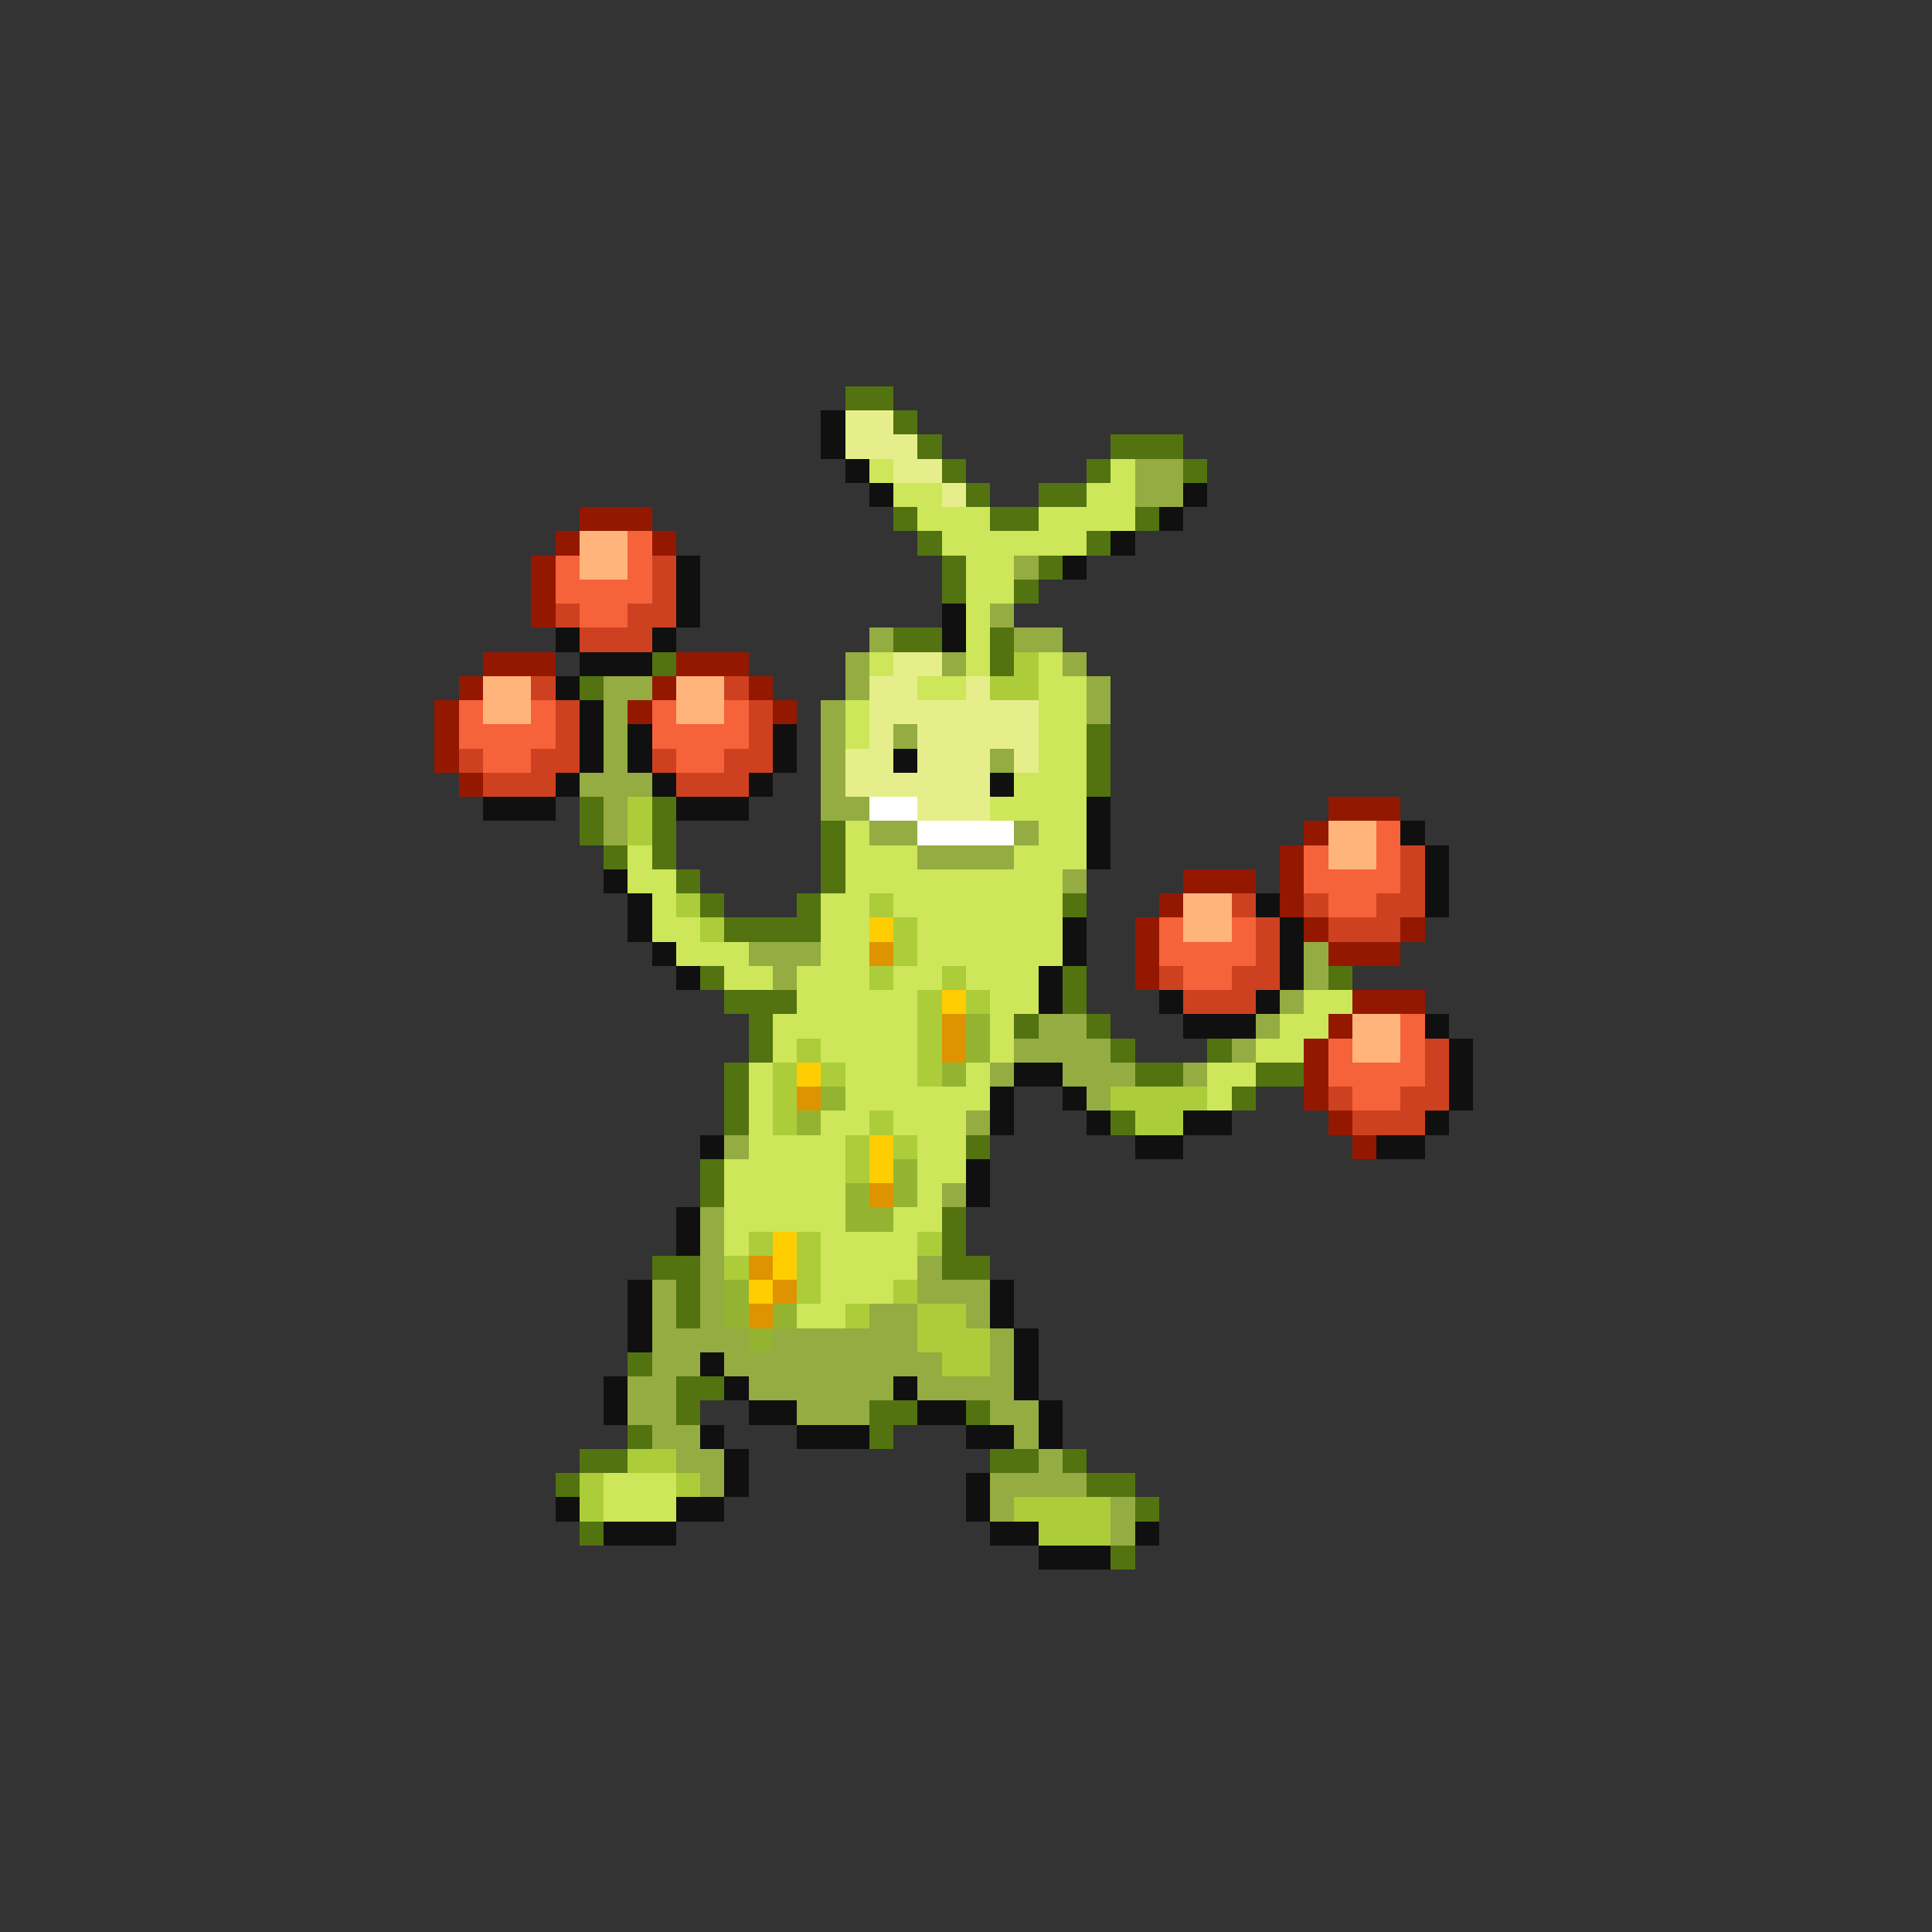 <svg xmlns="http://www.w3.org/2000/svg" viewBox="0 -0.5 80 80" shape-rendering="crispEdges">
<rect x="0" y="-0.5" width="80" height="80" fill="#333333" stroke="none"/>
<path stroke="#527310" d="M35 16h2M37 17h1M38 18h1M46 18h3M39 19h1M45 19h1M49 19h1M40 20h1M43 20h2M37 21h1M41 21h2M47 21h1M38 22h1M45 22h1M39 23h1M43 23h1M39 24h1M42 24h1M37 26h2M41 26h1M27 27h1M41 27h1M24 28h1M45 30h1M45 31h1M45 32h1M24 33h1M27 33h1M24 34h1M27 34h1M34 34h1M25 35h1M27 35h1M34 35h1M28 36h1M34 36h1M29 37h1M33 37h1M44 37h1M30 38h4M29 40h1M44 40h1M55 40h1M30 41h3M44 41h1M31 42h1M42 42h1M45 42h1M31 43h1M46 43h1M50 43h1M30 44h1M47 44h2M52 44h2M30 45h1M51 45h1M30 46h1M46 46h1M40 47h1M29 48h1M29 49h1M39 50h1M39 51h1M27 52h2M39 52h2M28 53h1M28 54h1M26 56h1M28 57h2M28 58h1M36 58h2M40 58h1M26 59h1M36 59h1M24 60h2M41 60h2M44 60h1M23 61h1M45 61h2M47 62h1M24 63h1M46 64h1" />
<path stroke="#101010" d="M34 17h1M34 18h1M35 19h1M36 20h1M49 20h1M48 21h1M46 22h1M28 23h1M44 23h1M28 24h1M28 25h1M39 25h1M23 26h1M27 26h1M39 26h1M24 27h3M23 28h1M24 29h1M24 30h1M26 30h1M32 30h1M24 31h1M26 31h1M32 31h1M37 31h1M23 32h1M27 32h1M31 32h1M41 32h1M20 33h3M28 33h3M45 33h1M45 34h1M58 34h1M45 35h1M59 35h1M25 36h1M59 36h1M26 37h1M52 37h1M59 37h1M26 38h1M44 38h1M53 38h1M27 39h1M44 39h1M53 39h1M28 40h1M43 40h1M53 40h1M43 41h1M48 41h1M52 41h1M49 42h3M59 42h1M60 43h1M42 44h2M60 44h1M41 45h1M44 45h1M60 45h1M41 46h1M45 46h1M49 46h2M59 46h1M29 47h1M47 47h2M57 47h2M40 48h1M40 49h1M28 50h1M28 51h1M26 53h1M41 53h1M26 54h1M41 54h1M26 55h1M42 55h1M29 56h1M42 56h1M25 57h1M30 57h1M37 57h1M42 57h1M25 58h1M31 58h2M38 58h2M43 58h1M29 59h1M33 59h3M40 59h2M43 59h1M30 60h1M30 61h1M40 61h1M23 62h1M28 62h2M40 62h1M25 63h3M41 63h2M47 63h1M43 64h3" />
<path stroke="#e6ee8b" d="M35 17h2M35 18h3M37 19h2M39 20h1M37 27h2M36 28h2M40 28h1M36 29h7M36 30h1M38 30h5M35 31h2M38 31h3M42 31h1M35 32h6M38 33h3" />
<path stroke="#cde65a" d="M36 19h1M46 19h1M37 20h2M45 20h2M38 21h3M43 21h4M39 22h6M40 23h2M40 24h2M40 25h1M40 26h1M36 27h1M40 27h1M43 27h1M38 28h2M43 28h2M35 29h1M43 29h2M35 30h1M43 30h2M43 31h2M42 32h3M41 33h4M35 34h1M43 34h2M26 35h1M35 35h3M42 35h3M26 36h2M35 36h9M27 37h1M34 37h2M37 37h7M27 38h2M34 38h2M38 38h6M28 39h3M34 39h2M38 39h6M30 40h2M33 40h3M37 40h2M40 40h3M33 41h5M41 41h2M54 41h2M32 42h6M41 42h1M53 42h2M32 43h1M34 43h4M41 43h1M52 43h2M31 44h1M35 44h3M40 44h1M50 44h2M31 45h1M35 45h6M50 45h1M31 46h1M34 46h2M37 46h3M31 47h4M38 47h2M30 48h5M38 48h2M30 49h5M38 49h1M30 50h5M37 50h2M30 51h1M34 51h4M34 52h4M34 53h3M33 54h2M25 61h3M25 62h3" />
<path stroke="#94ac41" d="M47 19h2M47 20h2M42 23h1M41 25h1M36 26h1M42 26h2M35 27h1M39 27h1M44 27h1M25 28h2M35 28h1M45 28h1M25 29h1M34 29h1M45 29h1M25 30h1M34 30h1M37 30h1M25 31h1M34 31h1M41 31h1M24 32h3M34 32h1M25 33h1M34 33h2M25 34h1M36 34h2M42 34h1M38 35h4M44 36h1M31 39h3M54 39h1M32 40h1M54 40h1M53 41h1M43 42h2M52 42h1M42 43h4M51 43h1M41 44h1M44 44h3M49 44h1M45 45h1M40 46h1M30 47h1M39 49h1M29 50h1M29 51h1M29 52h1M38 52h1M27 53h1M29 53h1M38 53h3M27 54h1M29 54h1M36 54h2M40 54h1M27 55h4M32 55h6M41 55h1M27 56h2M30 56h9M41 56h1M26 57h2M31 57h6M38 57h4M26 58h2M33 58h3M41 58h2M27 59h2M42 59h1M28 60h2M43 60h1M29 61h1M41 61h4M41 62h1M46 62h1M46 63h1" />
<path stroke="#941800" d="M24 21h3M23 22h1M27 22h1M22 23h1M22 24h1M22 25h1M20 27h3M28 27h3M19 28h1M27 28h1M31 28h1M18 29h1M26 29h1M32 29h1M18 30h1M18 31h1M19 32h1M55 33h3M54 34h1M53 35h1M49 36h3M53 36h1M48 37h1M53 37h1M47 38h1M54 38h1M58 38h1M47 39h1M55 39h3M47 40h1M56 41h3M55 42h1M54 43h1M54 44h1M54 45h1M55 46h1M56 47h1" />
<path stroke="#ffb47b" d="M24 22h2M24 23h2M20 28h2M28 28h2M20 29h2M28 29h2M55 34h2M55 35h2M49 37h2M49 38h2M56 42h2M56 43h2" />
<path stroke="#f66239" d="M26 22h1M23 23h1M26 23h1M23 24h4M24 25h2M19 29h1M22 29h1M27 29h1M30 29h1M19 30h4M27 30h4M20 31h2M28 31h2M57 34h1M54 35h1M57 35h1M54 36h4M55 37h2M48 38h1M51 38h1M48 39h4M49 40h2M58 42h1M55 43h1M58 43h1M55 44h4M56 45h2" />
<path stroke="#cd4120" d="M27 23h1M27 24h1M23 25h1M26 25h2M24 26h3M22 28h1M30 28h1M23 29h1M31 29h1M23 30h1M31 30h1M19 31h1M22 31h2M27 31h1M30 31h2M20 32h3M28 32h3M58 35h1M58 36h1M51 37h1M54 37h1M57 37h2M52 38h1M55 38h3M52 39h1M48 40h1M51 40h2M49 41h3M59 43h1M59 44h1M55 45h1M58 45h2M56 46h3" />
<path stroke="#accd39" d="M42 27h1M41 28h2M26 33h1M26 34h1M28 37h1M36 37h1M29 38h1M37 38h1M37 39h1M36 40h1M39 40h1M38 41h1M40 41h1M38 42h1M33 43h1M38 43h1M32 44h1M34 44h1M38 44h1M32 45h1M46 45h4M32 46h1M36 46h1M47 46h2M35 47h1M37 47h1M35 48h1M31 51h1M33 51h1M38 51h1M30 52h1M33 52h1M33 53h1M37 53h1M35 54h1M38 54h2M38 55h3M39 56h2M26 60h2M24 61h1M28 61h1M24 62h1M42 62h4M43 63h3" />
<path stroke="#ffffff" d="M36 33h2M38 34h4" />
<path stroke="#ffcd00" d="M36 38h1M39 41h1M33 44h1M36 47h1M36 48h1M32 51h1M32 52h1M31 53h1" />
<path stroke="#de9400" d="M36 39h1M39 42h1M39 43h1M33 45h1M36 49h1M31 52h1M32 53h1M31 54h1" />
<path stroke="#94b431" d="M40 42h1M40 43h1M39 44h1M34 45h1M33 46h1M37 48h1M35 49h1M37 49h1M35 50h2M30 53h1M30 54h1M32 54h1M31 55h1" />
</svg>